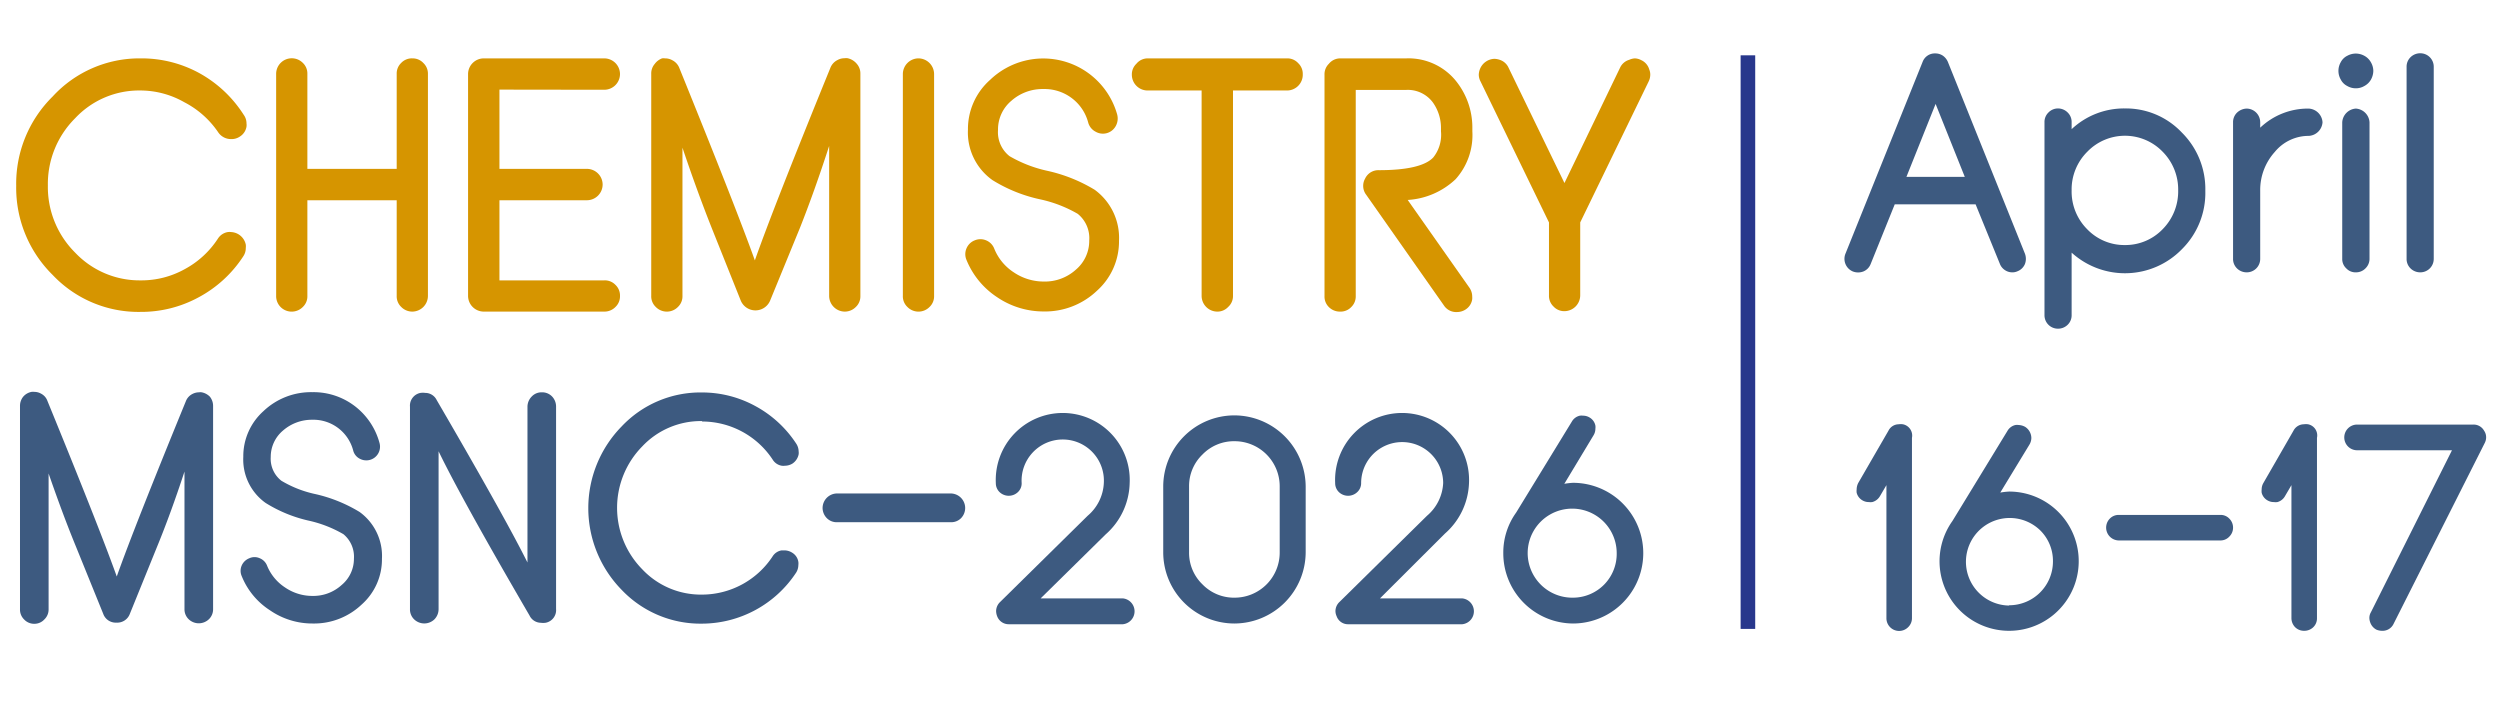 <svg id="Layer_1" data-name="Layer 1" xmlns="http://www.w3.org/2000/svg" viewBox="0 0 171.29 48.18"><defs><style>.cls-1{fill:#3d5a80;}.cls-2{fill:#28378c;}.cls-3{fill:#d69500;}</style></defs><path class="cls-1" d="M138.74,17.38a1,1,0,0,1,0,.71.91.91,0,0,1-.52.5.8.8,0,0,1-.34.07.89.89,0,0,1-.52-.16.9.9,0,0,1-.34-.43L135.36,14h-5.54l-1.65,4.09a.9.9,0,0,1-.5.51,1,1,0,0,1-.72,0,.94.94,0,0,1-.51-1.21l5.29-13.15a.89.89,0,0,1,.86-.58.93.93,0,0,1,.52.15,1,1,0,0,1,.35.43Zm-4.12-5.26-2-5-2,5Z"/><path class="cls-1" d="M145.59,7.43a5.27,5.27,0,0,1,3.9,1.65,5.45,5.45,0,0,1,1.61,4,5.43,5.43,0,0,1-1.61,4,5.44,5.44,0,0,1-7.55.23v4.28a.9.9,0,0,1-.27.66.93.93,0,0,1-.66.27.92.92,0,0,1-.93-.93V8.37a.9.9,0,0,1,.27-.66.91.91,0,0,1,.66-.28.94.94,0,0,1,.66.28.9.9,0,0,1,.27.66v.48A5.24,5.24,0,0,1,145.59,7.43Zm0,9.36a3.54,3.54,0,0,0,2.59-1.09,3.68,3.68,0,0,0,1.06-2.65,3.67,3.67,0,0,0-1.06-2.65,3.59,3.59,0,0,0-5.17,0,3.64,3.64,0,0,0-1.07,2.65A3.65,3.65,0,0,0,143,15.7,3.53,3.53,0,0,0,145.59,16.79Z"/><path class="cls-1" d="M158.19,7.44a1,1,0,0,1,.94.94,1,1,0,0,1-.94.93,3,3,0,0,0-2.33,1.1,3.89,3.89,0,0,0-1,2.65v4.67a.92.92,0,0,1-.92.93.94.94,0,0,1-.67-.27.9.9,0,0,1-.27-.66V8.38a.9.9,0,0,1,.27-.66,1,1,0,0,1,.67-.28.94.94,0,0,1,.92.94v.37A4.74,4.74,0,0,1,158.19,7.44Z"/><path class="cls-1" d="M161.41,3.67a1.22,1.22,0,0,1,.58.15,1.12,1.12,0,0,1,.45.44,1.19,1.19,0,0,1,.17.6,1.27,1.27,0,0,1-.16.59,1.12,1.12,0,0,1-.45.44,1.14,1.14,0,0,1-.59.16,1.16,1.16,0,0,1-.59-.16,1,1,0,0,1-.44-.44,1.19,1.19,0,0,1,0-1.19,1,1,0,0,1,.45-.44A1.22,1.22,0,0,1,161.41,3.67Zm0,3.77a1,1,0,0,1,.94.94v9.35a.91.91,0,0,1-.28.66.9.9,0,0,1-.66.27.86.86,0,0,1-.65-.27.87.87,0,0,1-.28-.66V8.38a1,1,0,0,1,.93-.94Z"/><path class="cls-1" d="M165.83,3.65a.92.92,0,0,1,.92.93V17.73a.92.92,0,0,1-.92.93.94.94,0,0,1-.67-.27.9.9,0,0,1-.27-.66V4.58a.9.9,0,0,1,.27-.66A.94.94,0,0,1,165.83,3.65Z"/><path class="cls-1" d="M131,30V42.35a.85.85,0,0,1-.26.62.87.87,0,0,1-1.49-.62V33.24l-.44.75a.87.87,0,0,1-.53.41,1,1,0,0,1-.24,0,.83.83,0,0,1-.42-.11.84.84,0,0,1-.41-.53,1,1,0,0,1,0-.23,1,1,0,0,1,.11-.44l2.07-3.58a.79.79,0,0,1,.7-.44,1,1,0,0,1,.29,0A.79.79,0,0,1,131,30Z"/><path class="cls-1" d="M137.66,33.68a4.77,4.77,0,1,1-3.37,8.15,4.76,4.76,0,0,1-.52-6.13l3.78-6.19a.84.84,0,0,1,.54-.39.78.78,0,0,1,.22,0,1,1,0,0,1,.45.13.92.92,0,0,1,.42.76.9.9,0,0,1-.13.45l-2,3.29A4.68,4.68,0,0,1,137.66,33.68Zm0,7.79a3,3,0,0,0,3-3,2.94,2.94,0,0,0-.88-2.14,3,3,0,1,0-2.14,5.16Z"/><path class="cls-1" d="M152.13,35.28a.81.81,0,0,1,.61.25.86.86,0,0,1,.26.63.85.85,0,0,1-.26.61.82.82,0,0,1-.61.26h-6.95a.88.88,0,0,1-.62-1.5.84.84,0,0,1,.62-.25Z"/><path class="cls-1" d="M158.75,30V42.35a.84.84,0,0,1-.25.62.88.88,0,0,1-.63.25.86.86,0,0,1-.62-.25.89.89,0,0,1-.25-.62V33.24l-.44.75a.85.85,0,0,1-.52.41,1,1,0,0,1-.25,0,.83.83,0,0,1-.42-.11.84.84,0,0,1-.41-.53,1,1,0,0,1,0-.23.88.88,0,0,1,.12-.44l2.06-3.58a.81.81,0,0,1,.71-.44,1,1,0,0,1,.29,0A.78.78,0,0,1,158.75,30Z"/><path class="cls-1" d="M169.46,29.09a.82.82,0,0,1,.74.42.79.79,0,0,1,.14.45.85.85,0,0,1-.1.4L164,42.74a.83.83,0,0,1-.79.48,1,1,0,0,1-.39-.08.89.89,0,0,1-.43-.52.92.92,0,0,1-.05-.28.75.75,0,0,1,.1-.38L168,30.85H161.5a.88.88,0,0,1,0-1.76Z"/><rect class="cls-2" x="119.26" y="3.79" width="1" height="39.3"/><path class="cls-1" d="M14.38,27.18a1,1,0,0,1,.22.63V41.73a.94.94,0,0,1-.28.69,1,1,0,0,1-1.4,0,.94.94,0,0,1-.28-.69V32.31q-.93,2.84-1.87,5.13L8.9,42.05a.92.92,0,0,1-.92.61.91.91,0,0,1-.91-.61L5.2,37.44c-.63-1.53-1.25-3.21-1.87-5v9.31a.94.94,0,0,1-.29.69.92.92,0,0,1-.69.3.94.94,0,0,1-.7-.3.94.94,0,0,1-.28-.69V27.81a1,1,0,0,1,.22-.63,1,1,0,0,1,.57-.33.65.65,0,0,1,.19,0,.93.93,0,0,1,.46.12.9.9,0,0,1,.44.5Q6.81,36.17,8,39.5q1.18-3.33,4.73-12a.94.94,0,0,1,.44-.5,1,1,0,0,1,.47-.12.55.55,0,0,1,.18,0A1.06,1.06,0,0,1,14.38,27.18Z"/><path class="cls-1" d="M18.49,41.81a5,5,0,0,1-1.93-2.34.9.9,0,0,1,0-.72.94.94,0,0,1,.52-.5.86.86,0,0,1,.72,0,.9.9,0,0,1,.5.51,3.24,3.24,0,0,0,1.23,1.49,3.31,3.31,0,0,0,1.88.58,2.88,2.88,0,0,0,2-.75,2.33,2.33,0,0,0,.84-1.8,2,2,0,0,0-.72-1.68,8.3,8.3,0,0,0-2.39-.93,9.51,9.51,0,0,1-2.94-1.21,3.65,3.65,0,0,1-1.53-3.16,4.15,4.15,0,0,1,1.38-3.13,4.73,4.73,0,0,1,3.35-1.3,4.66,4.66,0,0,1,2.89.94A4.73,4.73,0,0,1,26,30.34a.94.94,0,0,1-1.35,1.09.87.87,0,0,1-.45-.56,2.82,2.82,0,0,0-2.81-2.11,3,3,0,0,0-2,.74,2.35,2.35,0,0,0-.84,1.81,1.91,1.91,0,0,0,.73,1.63,7.68,7.68,0,0,0,2.36.92,10.09,10.09,0,0,1,3,1.22,3.72,3.72,0,0,1,1.53,3.21,4.13,4.13,0,0,1-1.39,3.13,4.73,4.73,0,0,1-3.34,1.3A5.11,5.11,0,0,1,18.49,41.81Z"/><path class="cls-1" d="M37.13,26.88a.94.94,0,0,1,.69.28,1,1,0,0,1,.28.69V41.73a.88.88,0,0,1-.72.94,1.26,1.26,0,0,1-.33,0,.87.87,0,0,1-.77-.5q-4.66-8-6.23-11.25V41.74a1,1,0,0,1-.28.69,1,1,0,0,1-1.4,0,.94.94,0,0,1-.28-.69V27.87a.89.89,0,0,1,.72-.95,1.24,1.24,0,0,1,.33,0,.87.87,0,0,1,.78.49q4.66,8,6.22,11.13V27.85a1,1,0,0,1,.3-.69A.92.92,0,0,1,37.13,26.88Z"/><path class="cls-1" d="M48.09,28.85A5.52,5.52,0,0,0,44,30.59,6,6,0,0,0,44,39a5.52,5.52,0,0,0,4.11,1.74,5.8,5.8,0,0,0,4.82-2.61.9.9,0,0,1,.62-.42l.21,0a1,1,0,0,1,.52.16.89.89,0,0,1,.42.63.75.75,0,0,1,0,.21,1,1,0,0,1-.15.52,7.75,7.75,0,0,1-6.46,3.5,7.45,7.45,0,0,1-5.5-2.32,8,8,0,0,1,0-11.19,7.42,7.42,0,0,1,5.5-2.33,7.6,7.6,0,0,1,3.66.93,7.75,7.75,0,0,1,2.8,2.57,1,1,0,0,1,.17.54.75.75,0,0,1,0,.2,1,1,0,0,1-.42.63,1,1,0,0,1-.52.15.78.78,0,0,1-.22,0,.9.9,0,0,1-.62-.42,5.8,5.8,0,0,0-4.82-2.61Z"/><path class="cls-1" d="M65.13,33.81a1,1,0,0,1,1,1,1,1,0,0,1-.28.69.94.94,0,0,1-.69.28H57.35a.94.94,0,0,1-.7-.28,1,1,0,0,1-.29-.69,1,1,0,0,1,1-1Z"/><path class="cls-1" d="M76.94,41a.89.89,0,0,1,0,1.77h-7.8a.84.84,0,0,1-.82-.55,1,1,0,0,1-.07-.37.87.87,0,0,1,.27-.6l6-5.91a3.13,3.13,0,0,0,1.11-2.24,2.82,2.82,0,1,0-5.63,0,.82.82,0,0,1-.26.62.91.91,0,0,1-1.25,0,.85.85,0,0,1-.26-.62,4.59,4.59,0,1,1,9.17,0,4.82,4.82,0,0,1-1.64,3.51L71.3,41Z"/><path class="cls-1" d="M84.58,28.46a4.9,4.9,0,0,1,4.88,4.88v4.5a4.9,4.9,0,0,1-4.88,4.88,4.88,4.88,0,0,1-4.88-4.88v-4.5a4.88,4.88,0,0,1,4.88-4.88Zm3.1,4.88a3.09,3.09,0,0,0-3.1-3.11,3,3,0,0,0-2.19.91,3,3,0,0,0-.92,2.2v4.5a3,3,0,0,0,.92,2.2,3,3,0,0,0,2.19.91,3.09,3.09,0,0,0,3.1-3.11Z"/><path class="cls-1" d="M100.19,41a.89.89,0,0,1,0,1.77h-7.8a.82.82,0,0,1-.81-.55.85.85,0,0,1-.08-.37.87.87,0,0,1,.27-.6l6-5.91a3.13,3.13,0,0,0,1.11-2.24,2.81,2.81,0,1,0-5.62,0,.83.83,0,0,1-.27.62.91.91,0,0,1-1.25,0,.85.85,0,0,1-.26-.62,4.59,4.59,0,1,1,9.17,0A4.82,4.82,0,0,1,99,36.56L94.55,41Z"/><path class="cls-1" d="M107.77,33.08a4.82,4.82,0,1,1,0,9.64A4.81,4.81,0,0,1,103,37.9a4.69,4.69,0,0,1,.88-2.78l3.82-6.24a.84.84,0,0,1,.55-.4.75.75,0,0,1,.21,0,.87.87,0,0,1,.46.13.83.83,0,0,1,.39.55.76.76,0,0,1,0,.21.87.87,0,0,1-.13.46l-2,3.32A4.72,4.72,0,0,1,107.77,33.08Zm0,7.87a3,3,0,0,0,3-3.05,3.05,3.05,0,0,0-6.1,0,3.06,3.06,0,0,0,3,3.05Z"/><path class="cls-3" d="M9.64,6.2A6,6,0,0,0,5.15,8.1a6.35,6.35,0,0,0-1.87,4.61,6.34,6.34,0,0,0,1.87,4.6,6.08,6.08,0,0,0,4.49,1.9,6.09,6.09,0,0,0,3-.76,6.23,6.23,0,0,0,2.29-2.1,1,1,0,0,1,.68-.45.91.91,0,0,1,.23,0,1.08,1.08,0,0,1,1,.86.93.93,0,0,1,0,.23,1,1,0,0,1-.17.57,8.33,8.33,0,0,1-3.06,2.81,8.23,8.23,0,0,1-4,1,8.09,8.09,0,0,1-6-2.53,8.38,8.38,0,0,1-2.5-6.11,8.39,8.39,0,0,1,2.5-6.12A8.07,8.07,0,0,1,9.64,4a8.24,8.24,0,0,1,4,1A8.42,8.42,0,0,1,16.7,7.87a1,1,0,0,1,.19.59.89.89,0,0,1,0,.22,1,1,0,0,1-.46.68,1,1,0,0,1-.57.17,1.06,1.06,0,0,1-.92-.48A6.29,6.29,0,0,0,12.62,7,6.09,6.09,0,0,0,9.64,6.2Z"/><path class="cls-3" d="M28.26,4a1,1,0,0,1,.75.32,1,1,0,0,1,.31.75V20.27a1.08,1.08,0,0,1-1.06,1.08,1.06,1.06,0,0,1-.77-.32,1,1,0,0,1-.31-.76V13.72H21.06v6.55a1,1,0,0,1-.31.76,1.07,1.07,0,0,1-1.53,0,1.06,1.06,0,0,1-.3-.76V5.06a1.07,1.07,0,0,1,1.83-.75,1,1,0,0,1,.31.75v6.51h6.12V5.06a1,1,0,0,1,.31-.75A1,1,0,0,1,28.26,4Z"/><path class="cls-3" d="M34.22,6.14v5.43h6a1.08,1.08,0,0,1,1.07,1.08,1.08,1.08,0,0,1-1.07,1.07h-6v5.49h7.19a1,1,0,0,1,.76.31,1,1,0,0,1,.31.75,1,1,0,0,1-.31.76,1.05,1.05,0,0,1-.76.32H33.15a1.08,1.08,0,0,1-1.08-1.08V5.06A1.08,1.08,0,0,1,33.15,4h8.26a1.08,1.08,0,0,1,1.07,1.07,1.08,1.08,0,0,1-1.07,1.08Z"/><path class="cls-3" d="M58.71,4.38a1,1,0,0,1,.24.68V20.27a1,1,0,0,1-.31.76,1.06,1.06,0,0,1-.77.32,1.08,1.08,0,0,1-1.06-1.08V10q-1,3.09-2,5.61l-2.05,5a1.09,1.09,0,0,1-2,0l-2-5q-1-2.52-2-5.49V20.27a1,1,0,0,1-.31.76,1.06,1.06,0,0,1-1.52,0,1,1,0,0,1-.31-.76V5.06a1,1,0,0,1,.24-.68A1.1,1.1,0,0,1,45.36,4a.68.68,0,0,1,.2,0,1,1,0,0,1,.51.13,1,1,0,0,1,.48.54q3.87,9.54,5.17,13.17Q53,14.2,56.89,4.66a1,1,0,0,1,.48-.54,1,1,0,0,1,.5-.13.75.75,0,0,1,.21,0A1.13,1.13,0,0,1,58.71,4.38Z"/><path class="cls-3" d="M62.89,4A1.08,1.08,0,0,1,64,5.06V20.27a1,1,0,0,1-.31.76,1.06,1.06,0,0,1-1.52,0,1,1,0,0,1-.31-.76V5.06A1.08,1.08,0,0,1,62.89,4Z"/><path class="cls-3" d="M68.33,20.37a5.56,5.56,0,0,1-2.11-2.56,1,1,0,0,1,0-.79,1,1,0,0,1,.56-.55,1,1,0,0,1,.79,0,1,1,0,0,1,.55.56,3.48,3.48,0,0,0,1.34,1.63,3.66,3.66,0,0,0,2.05.63,3.16,3.16,0,0,0,2.2-.81,2.58,2.58,0,0,0,.92-2,2.14,2.14,0,0,0-.79-1.83,8.84,8.84,0,0,0-2.61-1A10.28,10.28,0,0,1,68,12.34a4,4,0,0,1-1.68-3.46,4.5,4.5,0,0,1,1.52-3.41,5.26,5.26,0,0,1,8.7,2.36,1.06,1.06,0,0,1-.08.78,1,1,0,0,1-1.4.41,1,1,0,0,1-.5-.62,3.07,3.07,0,0,0-1.13-1.68,3.1,3.1,0,0,0-1.94-.62,3.22,3.22,0,0,0-2.2.81,2.56,2.56,0,0,0-.91,2,2.08,2.08,0,0,0,.79,1.79,8.94,8.94,0,0,0,2.57,1A10.7,10.7,0,0,1,75,13a4.08,4.08,0,0,1,1.67,3.5,4.53,4.53,0,0,1-1.51,3.42,5.15,5.15,0,0,1-3.66,1.42A5.65,5.65,0,0,1,68.33,20.37Z"/><path class="cls-3" d="M88.18,4a1,1,0,0,1,.77.33,1,1,0,0,1,.31.75A1.08,1.08,0,0,1,88.18,6.2h-3.7V20.27a1,1,0,0,1-.33.76,1,1,0,0,1-.75.32,1.08,1.08,0,0,1-1.07-1.08V6.2h-3.7a1.08,1.08,0,0,1-1.08-1.08,1,1,0,0,1,.31-.75A1,1,0,0,1,78.63,4Z"/><path class="cls-3" d="M100.88,8.7V9a4.52,4.52,0,0,1-1.15,3.28,5.23,5.23,0,0,1-3.28,1.42l4.22,6a1.07,1.07,0,0,1,.2.62,1.1,1.1,0,0,1,0,.18,1,1,0,0,1-.43.69,1.08,1.08,0,0,1-.62.19,1,1,0,0,1-.88-.44l-5.33-7.59a1,1,0,0,1-.21-.61,1,1,0,0,1,.13-.5,1,1,0,0,1,.95-.58c1.92,0,3.17-.29,3.72-.87A2.49,2.49,0,0,0,98.73,9V8.78A3,3,0,0,0,98.16,7a2.14,2.14,0,0,0-1.8-.84H92.89V20.29a1,1,0,0,1-.31.75,1,1,0,0,1-.76.31,1.06,1.06,0,0,1-.77-.31,1,1,0,0,1-.3-.75V5.12a1,1,0,0,1,.3-.75A1,1,0,0,1,91.82,4h4.54a4.18,4.18,0,0,1,3.35,1.49A5.09,5.09,0,0,1,100.88,8.7Z"/><path class="cls-3" d="M113,4.76a.92.92,0,0,1,.07.36,1.07,1.07,0,0,1-.11.46l-4.69,9.66v5a1.09,1.09,0,0,1-1.08,1.08,1,1,0,0,1-.75-.32,1,1,0,0,1-.31-.76v-5l-4.69-9.66a1,1,0,0,1-.12-.46,1.15,1.15,0,0,1,.07-.36,1.11,1.11,0,0,1,1-.73,1.27,1.27,0,0,1,.37.07,1,1,0,0,1,.6.54l3.83,7.9L111,4.64a1,1,0,0,1,.62-.54A1.15,1.15,0,0,1,112,4a1,1,0,0,1,.45.12A1,1,0,0,1,113,4.76Z"/></svg>